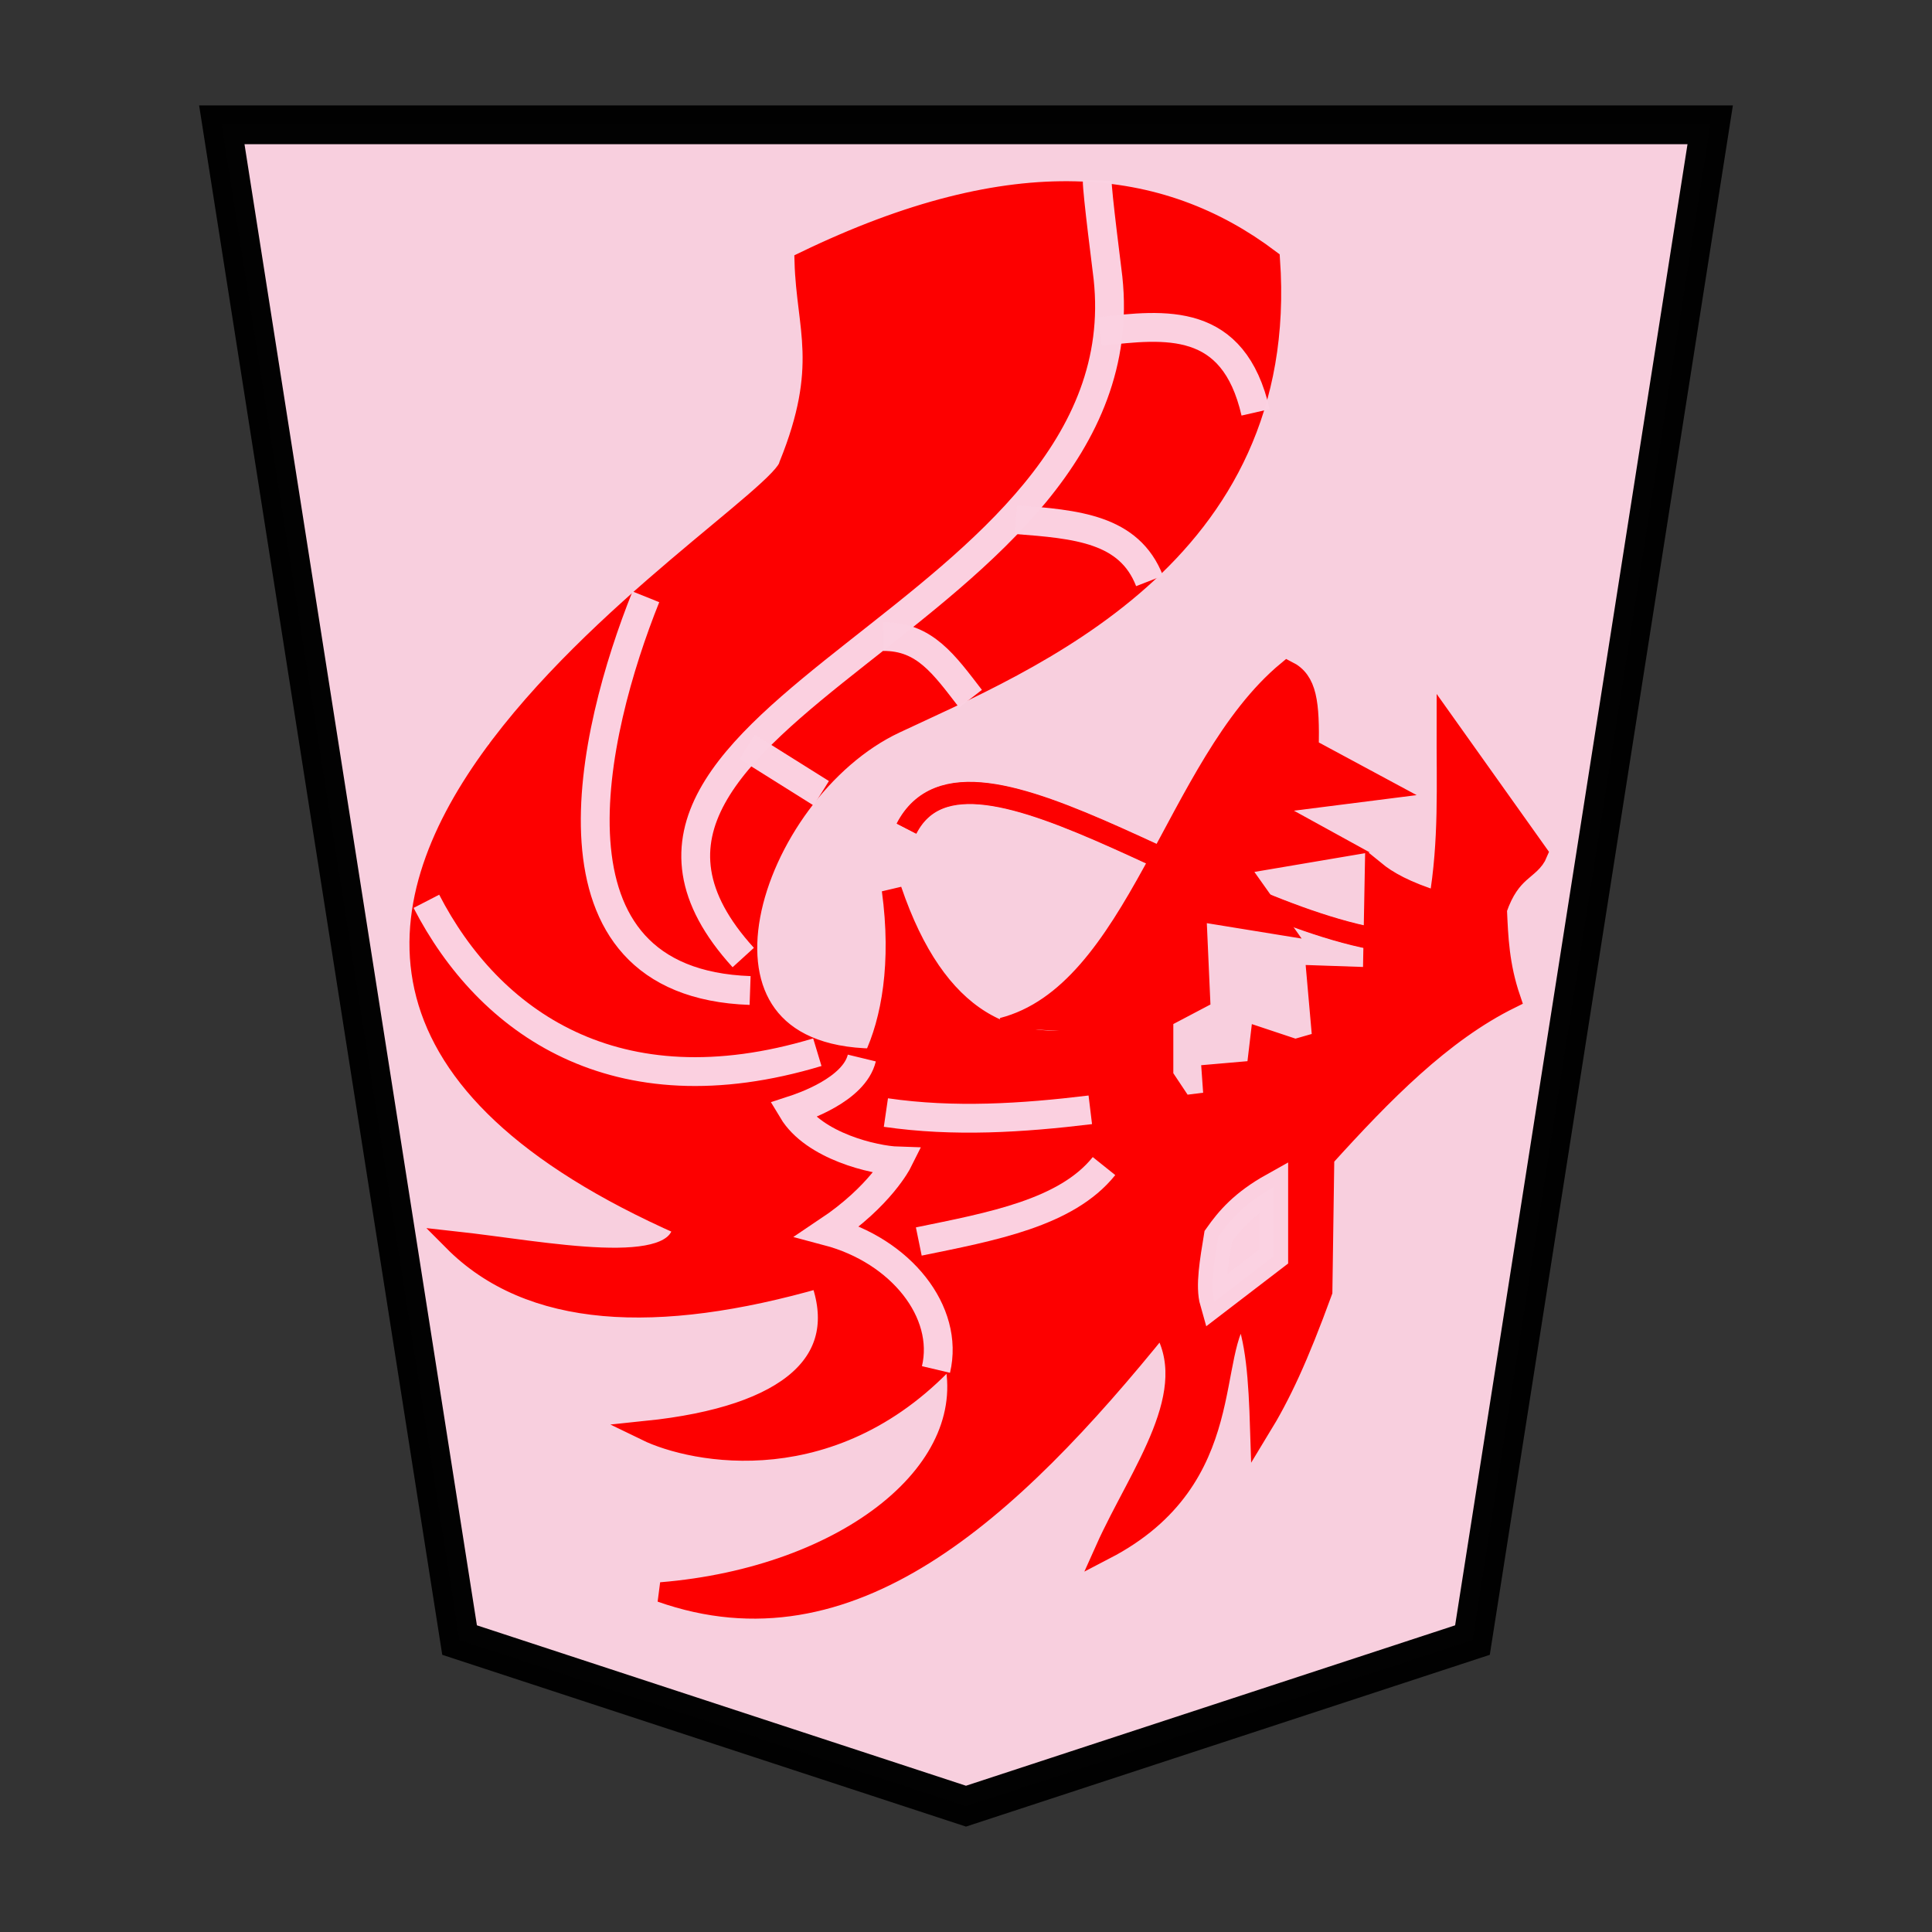 <svg xmlns="http://www.w3.org/2000/svg" width="52.157" height="52.157"><rect width="100%" height="100%" fill="#333333" stroke="none"/><g opacity=".99"><path d="M26.078 48.76l13.673-4.484 6.418-40.907H5.988l6.419 40.907z" opacity=".99" fill="#fdd3e3" fill-opacity=".992" stroke="#000" stroke-width="1.048"/><g stroke-width=".578" fill="none" stroke="#fff"><path d="M25.268 36.971c.368-1.554-.946-3.209-2.92-3.732 1.42-.95 1.892-1.896 1.892-1.896-.636-.02-2.264-.401-2.844-1.37.27-.088 1.662-.552 1.87-1.41M22.065 28.406c-5.457 1.644-8.878-.825-10.554-4.074m8.739 2.408c-5.88-.206-4.28-6.974-2.814-10.628m-.37 12.664c-2.435-1.324-4.47-3.153-3.592-8.665m7.258-3.444c1.286-.583 1.948-5.511 1.036-5.221M16.88 25.258c-2.055-8.02 11.054-10.188 9.147-18.145M20.065 25.85c-6.067-6.665 11.443-9.323 9.776-18.848m2.148 25.107c-1.456 1.965-2.746 4.13-5.147 4.962m2.592-7.11c-1.84.223-3.679.341-5.518.074m5.888 1.445c-1.013 1.266-3.027 1.632-5 2.036"/></g><path d="M38.247 25.48c-4.912-.165-12.075-6.416-13.775-3.11" fill="none" stroke="red" stroke-width=".578"/><path d="M27.059 27.745c3.646-.937 4.638-7.105 7.698-9.636.532.266.598.861.576 2.095l2.043 1.1-3.3.419 2.095 1.152-2.775.47 1.152 1.624-2.252-.366.105 2.356-.995.524v1.571l.523.786.838-.105-.052-.733 1.204-.105.105-.89.943.314.733-.21-.157-1.78 1.518.052.053-2.88c.342.28.83.559 1.728.838.278-1.641.206-3.125.21-4.766l2.46 3.457c-.194.474-.726.432-1.099 1.518.033.759.062 1.515.367 2.41-1.849.912-3.454 2.555-5.028 4.294l-.052 3.613c-.659 1.804-1.116 2.78-1.683 3.709-.042-1.342-.114-2.453-.456-3.21-1.044 1.11-.02 4.54-3.726 6.466.93-2.078 2.665-4.256 1.518-6.075-4.125 5.114-8.418 9.025-13.51 7.227 5.025-.412 8.741-3.319 7.873-6.461-3.158 3.528-7.03 2.71-8.272 2.105 3.919-.405 5.521-1.907 4.692-4.128-4.437 1.275-7.834 1.081-9.897-.995 2.485.272 6.1 1.043 6.196-.412-17.394-7.675 2.55-19.04 2.863-20.535 1.085-2.682.47-3.7.42-5.499 5.69-2.75 9.614-2.285 12.568-.052.57 8.029-6.557 10.848-10.123 12.527-3.907 1.839-6.314 8.962-.584 9.042.486-1.026.764-2.575.495-4.55 1.196 3.518 3.222 4.545 5.813 3.876" fill="red" stroke="red" stroke-width=".539"/><g stroke-width=".778" fill="none" stroke="#fdd3e3" stroke-opacity=".992"><path d="M25.268 36.971c.368-1.554-.946-3.209-2.92-3.732 1.42-.95 1.892-1.896 1.892-1.896-.636-.02-2.264-.401-2.844-1.37.27-.088 1.662-.552 1.87-1.41M22.065 28.406c-5.457 1.644-8.878-.825-10.554-4.074m8.739 2.408c-5.88-.206-4.28-6.974-2.814-10.628"/><path d="M20.065 25.85c-5.959-6.546 10.827-9.227 9.847-18.345-.018-.165-.298-2.334-.291-2.632M29.434 29.961c-1.84.223-3.679.341-5.518.074m5.888 1.445c-1.013 1.266-3.027 1.632-5 2.036"/></g><path d="M32.781 35.148l1.605-1.23v-1.873c-.81.452-1.187.896-1.498 1.337-.107.66-.23 1.337-.107 1.766z" fill="#fdd3e3" fill-opacity=".992" stroke="#fdd3e3" stroke-width=".778" stroke-opacity=".992"/><path d="M38.247 25.48c-4.912-.165-12.075-6.416-13.775-3.11" fill="none" stroke="red" stroke-width=".599"/><path d="M22.171 21.415L20.17 20.16m6.03-1.298c-.71-.919-1.234-1.686-2.358-1.678m7.192-1.501c-.548-1.411-1.973-1.53-3.61-1.655m6.472-2.896c-.594-2.594-2.425-2.386-4.2-2.183" fill="none" stroke="#fdd3e3" stroke-width=".778" stroke-opacity=".992"/></g></svg>